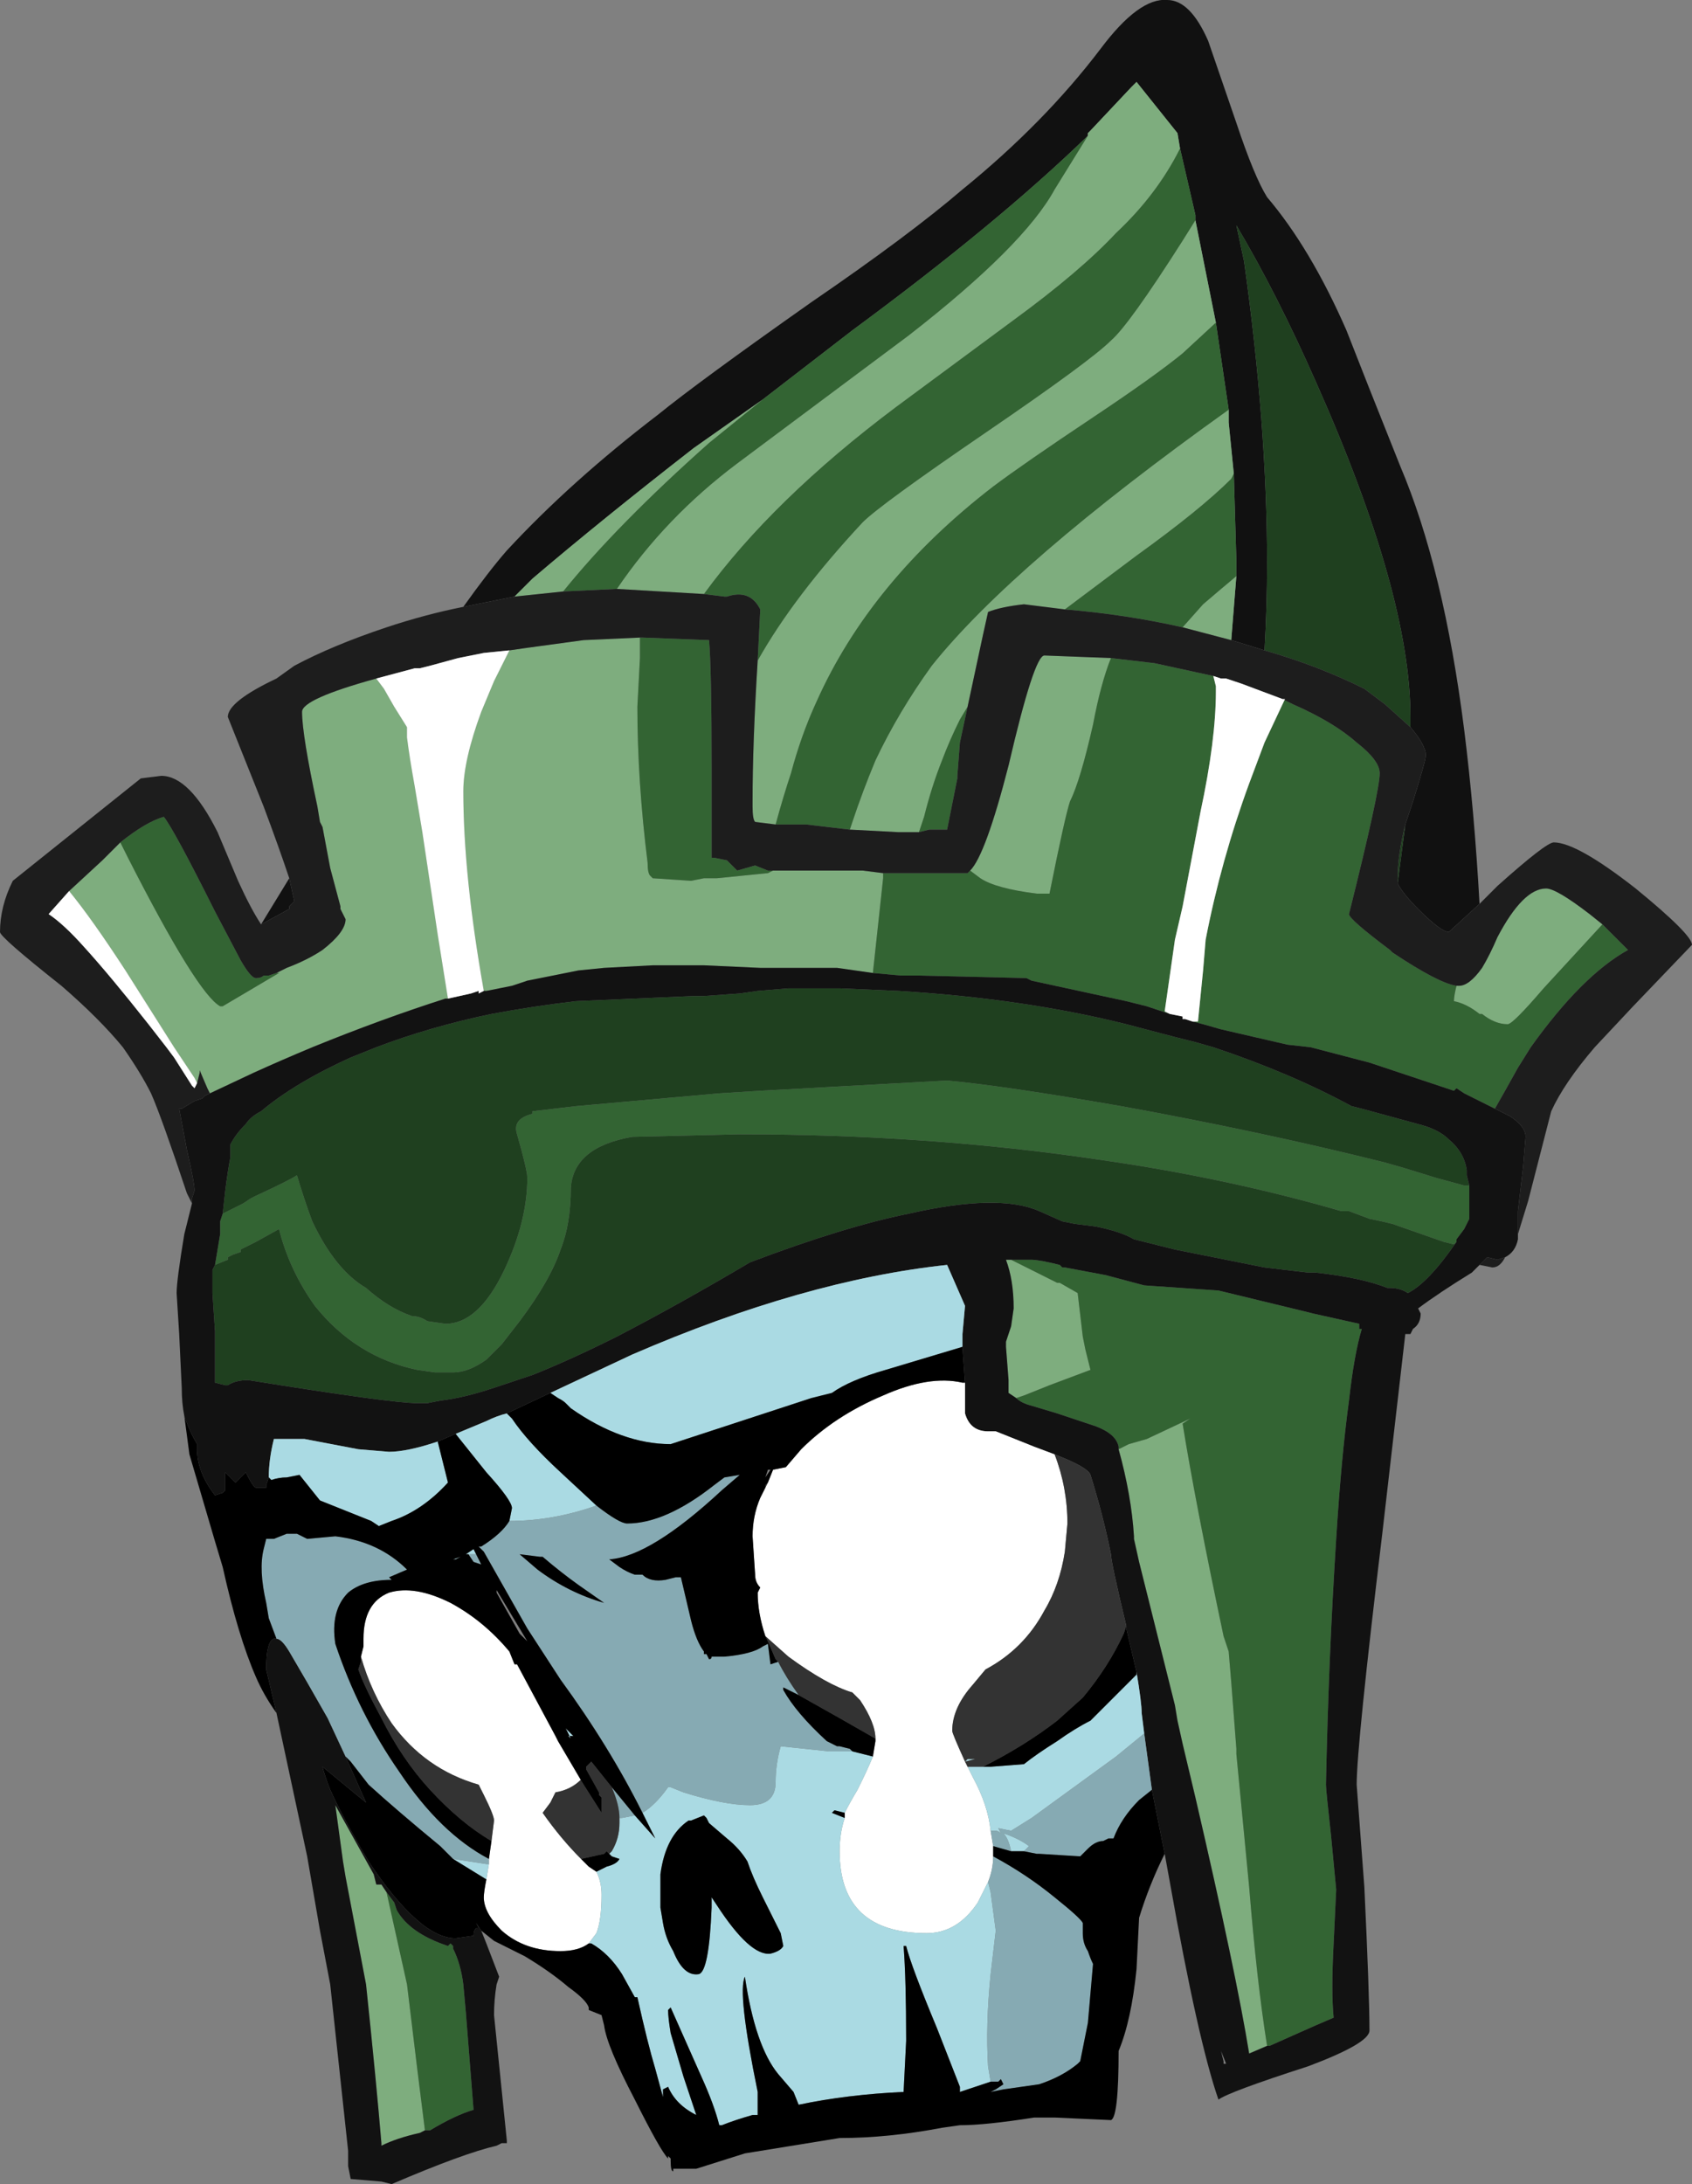 <?xml version="1.0" encoding="UTF-8" standalone="no"?>
<svg xmlns:ffdec="https://www.free-decompiler.com/flash" xmlns:xlink="http://www.w3.org/1999/xlink" ffdec:objectType="shape" height="42.65px" width="33.05px" xmlns="http://www.w3.org/2000/svg">
  <rect width="100%" height="100%" fill="#808080" stroke="none"/>
  <g transform="matrix(1.0, 0.0, 0.0, 1.0, 5.5, 5.55)">
    <path d="M3.55 6.3 Q4.05 5.6 4.4 5.2 5.65 3.85 7.35 2.55 8.15 1.9 10.35 0.35 12.25 -0.95 13.3 -1.85 14.9 -3.15 16.0 -4.6 16.75 -5.6 17.3 -5.55 17.75 -5.55 18.1 -4.75 L18.65 -3.15 Q19.0 -2.1 19.25 -1.7 20.1 -0.7 20.8 0.9 21.15 1.8 21.85 3.55 22.7 5.55 23.1 8.7 23.3 10.3 23.4 12.1 L22.8 12.65 Q22.65 12.65 22.2 12.2 21.9 11.9 21.8 11.7 L21.95 10.55 22.1 10.1 Q22.35 9.3 22.35 9.2 22.35 9.0 22.05 8.65 L22.05 8.45 Q22.05 6.05 20.2 1.9 19.45 0.2 18.65 -1.15 L18.8 -0.45 Q19.25 2.75 19.25 5.45 19.25 6.3 19.2 7.15 L18.55 6.95 18.65 5.7 18.65 5.4 18.6 3.7 18.5 2.7 18.5 2.45 18.25 0.75 17.85 -1.25 17.85 -1.35 17.55 -2.65 17.5 -2.95 16.7 -3.95 16.6 -3.85 15.8 -3.0 15.75 -2.95 15.75 -2.9 Q14.0 -1.2 11.15 0.9 L9.4 2.25 8.05 3.2 Q6.25 4.6 4.9 5.75 L4.55 6.1 3.55 6.3 M-0.4 12.5 L0.15 11.6 0.25 12.05 0.15 12.15 0.15 12.2 -0.4 12.5" fill="#111111" fill-rule="evenodd" stroke="none"/>
    <path d="M4.55 6.1 L4.9 5.75 Q6.25 4.6 8.05 3.2 L9.4 2.25 8.35 3.1 Q6.55 4.7 5.5 6.0 L4.55 6.1 M15.75 -2.9 L15.75 -2.95 15.8 -3.0 16.6 -3.85 16.7 -3.95 17.5 -2.95 17.55 -2.65 Q17.1 -1.75 16.3 -1.0 15.6 -0.25 14.3 0.7 L12.0 2.4 Q9.6 4.2 8.25 6.05 L6.55 5.95 Q7.5 4.55 8.9 3.5 L12.25 1.0 Q14.5 -0.75 15.1 -1.85 L15.75 -2.9 M17.85 -1.25 L18.25 0.75 17.6 1.35 Q17.05 1.8 15.85 2.6 14.5 3.5 13.9 3.95 11.5 5.8 10.45 8.15 10.15 8.8 9.95 9.55 9.8 10.0 9.65 10.55 L9.25 10.5 Q9.2 10.45 9.2 10.2 L9.2 10.1 Q9.2 8.95 9.3 7.35 10.0 6.1 11.35 4.65 11.7 4.3 13.75 2.9 15.8 1.5 16.2 1.1 16.55 0.8 17.6 -0.85 L17.85 -1.25 M18.5 2.45 L18.5 2.7 18.6 3.7 18.55 3.8 Q17.95 4.4 16.7 5.3 L15.3 6.35 14.5 6.25 Q14.05 6.3 13.8 6.4 L13.7 6.85 13.4 8.25 13.25 8.5 Q13.05 8.9 12.9 9.3 12.7 9.8 12.55 10.4 L12.45 10.7 12.05 10.7 11.1 10.65 11.15 10.5 Q11.35 9.9 11.6 9.3 12.05 8.35 12.7 7.45 14.3 5.45 18.5 2.45 M18.65 5.7 L18.55 6.95 17.6 6.7 18.0 6.25 Q18.35 5.95 18.65 5.7 M25.8 12.5 L24.65 13.75 Q24.05 14.45 23.95 14.45 23.7 14.45 23.45 14.25 L23.4 14.25 Q23.15 14.05 22.9 14.0 22.9 13.9 22.95 13.7 L23.0 13.7 Q23.2 13.7 23.45 13.35 23.6 13.1 23.75 12.75 24.25 11.8 24.7 11.8 24.9 11.8 25.55 12.3 L25.8 12.5 M16.2 7.3 Q16.0 7.8 15.85 8.6 15.6 9.7 15.4 10.1 15.3 10.4 15.0 11.9 L14.75 11.9 Q13.95 11.8 13.65 11.6 L13.45 11.45 Q13.75 11.15 14.2 9.4 14.7 7.25 14.9 7.25 L16.2 7.3 M11.75 11.5 L11.75 11.6 11.55 13.45 10.85 13.35 9.35 13.35 8.25 13.3 7.25 13.3 6.3 13.35 5.8 13.4 4.8 13.6 4.5 13.7 4.0 13.8 3.95 13.8 Q3.55 11.55 3.55 9.9 3.55 9.3 3.9 8.35 L4.15 7.75 4.45 7.15 4.8 7.1 5.9 6.95 7.0 6.9 7.0 7.3 6.95 8.25 Q6.95 9.7 7.15 11.3 7.15 11.5 7.2 11.55 L7.25 11.6 8.0 11.65 8.25 11.6 8.5 11.6 9.5 11.5 9.6 11.45 11.35 11.45 11.75 11.5 M1.85 7.7 L2.0 7.9 2.2 8.25 2.45 8.65 2.45 8.85 Q2.5 9.25 2.6 9.8 L2.75 10.7 3.05 12.7 3.25 13.95 3.2 13.95 Q1.95 14.35 0.6 14.9 0.0 15.15 -0.55 15.4 L-1.4 15.8 -1.45 15.7 -1.6 15.35 -1.6 15.4 -1.65 15.6 -1.7 15.5 -2.1 14.9 -3.05 13.4 Q-3.7 12.4 -4.15 11.85 L-3.5 11.25 -3.15 10.9 -3.0 11.2 Q-1.65 13.85 -1.2 14.1 L-1.15 14.1 -0.05 13.45 -0.1 13.45 0.1 13.35 Q0.5 13.2 0.8 13.0 1.25 12.65 1.25 12.4 L1.15 12.2 1.15 12.15 0.95 11.4 0.8 10.6 0.75 10.5 0.7 10.2 Q0.4 8.8 0.4 8.35 0.4 8.1 1.85 7.7 M14.25 19.05 Q14.65 19.25 15.15 19.5 L15.2 19.5 15.55 19.7 15.65 20.55 15.7 20.8 15.8 21.2 Q15.4 21.35 15.0 21.5 L14.5 21.7 14.35 21.75 14.2 21.65 14.2 21.4 14.15 20.75 14.15 20.65 14.25 20.35 14.3 20.0 Q14.3 19.45 14.15 19.05 L14.25 19.05 M16.35 22.75 L16.55 22.65 16.9 22.55 17.75 22.15 17.6 22.25 Q17.85 23.8 18.4 26.4 L18.5 26.7 18.55 27.3 18.65 28.6 18.65 28.7 18.9 31.3 Q19.05 33.15 19.25 34.4 L18.9 34.55 Q18.65 33.0 17.85 29.55 L17.6 28.5 17.5 28.05 17.45 27.75 16.75 24.95 16.65 24.5 16.65 24.45 Q16.6 23.65 16.35 22.75 M2.8 36.05 L2.7 36.1 Q2.25 36.2 1.95 36.35 L1.95 36.3 Q1.85 35.1 1.65 33.2 L1.25 31.1 1.2 30.8 1.05 29.7 1.8 31.05 1.85 31.25 1.95 31.25 2.05 31.4 2.45 33.2 2.65 34.85 2.8 36.05" fill="#7ead7e" fill-rule="evenodd" stroke="none"/>
    <path d="M9.4 2.25 L11.15 0.9 Q14.0 -1.2 15.75 -2.9 L15.1 -1.85 Q14.5 -0.75 12.25 1.0 L8.9 3.5 Q7.5 4.55 6.55 5.95 L5.5 6.0 Q6.55 4.7 8.35 3.1 L9.4 2.25 M17.55 -2.65 L17.85 -1.35 17.85 -1.25 17.6 -0.85 Q16.55 0.8 16.2 1.1 15.8 1.5 13.75 2.9 11.7 4.3 11.35 4.65 10.0 6.1 9.3 7.35 L9.35 6.35 Q9.15 5.95 8.7 6.1 L8.65 6.1 8.25 6.05 Q9.6 4.2 12.0 2.4 L14.3 0.7 Q15.6 -0.25 16.3 -1.0 17.1 -1.75 17.55 -2.65 M18.25 0.75 L18.5 2.45 Q14.3 5.45 12.7 7.45 12.05 8.35 11.6 9.3 11.35 9.9 11.15 10.5 L11.1 10.65 10.25 10.55 9.65 10.55 Q9.8 10.0 9.95 9.55 10.15 8.8 10.45 8.15 11.5 5.8 13.9 3.95 14.5 3.5 15.85 2.6 17.05 1.8 17.6 1.35 L18.25 0.75 M18.6 3.7 L18.65 5.4 18.65 5.7 Q18.35 5.95 18.0 6.25 L17.6 6.7 Q16.5 6.45 15.3 6.35 L16.7 5.3 Q17.95 4.4 18.55 3.8 L18.6 3.7 M22.95 13.7 Q22.9 13.9 22.9 14.0 23.15 14.05 23.4 14.25 L23.45 14.25 Q23.7 14.45 23.95 14.45 24.05 14.45 24.65 13.75 L25.8 12.5 26.3 13.0 Q25.4 13.5 24.4 14.9 L24.15 15.3 Q23.9 15.75 23.7 16.1 L23.1 15.8 22.95 15.7 22.9 15.75 21.25 15.2 20.1 14.9 19.65 14.85 18.35 14.55 18.0 14.45 17.8 14.4 17.9 14.4 18.0 13.4 18.05 12.8 Q18.35 11.25 18.9 9.75 L19.2 8.95 19.6 8.1 19.55 8.1 19.75 8.2 Q20.55 8.55 21.0 8.95 21.45 9.3 21.45 9.55 21.45 9.9 20.85 12.3 20.85 12.4 21.65 13.0 L21.7 13.05 Q22.6 13.65 22.95 13.7 M-1.15 18.15 L-0.75 17.95 -0.6 17.85 -0.5 17.8 Q0.15 17.5 0.3 17.4 0.45 17.9 0.6 18.3 1.05 19.25 1.65 19.6 2.1 20.0 2.55 20.15 2.7 20.15 2.85 20.25 L3.2 20.3 Q3.85 20.3 4.35 19.25 4.8 18.3 4.8 17.45 4.8 17.3 4.6 16.6 4.5 16.3 4.9 16.2 L4.9 16.15 5.75 16.05 8.55 15.8 9.35 15.75 13.0 15.55 Q14.1 15.65 16.4 16.05 19.15 16.55 21.55 17.15 L21.9 17.25 22.55 17.45 23.1 17.6 23.2 17.6 23.2 18.25 23.1 18.45 22.95 18.65 22.95 18.7 22.9 18.75 22.7 18.7 21.7 18.35 Q21.5 18.3 21.25 18.25 L20.85 18.1 20.7 18.1 Q18.45 17.45 16.0 17.1 12.65 16.6 8.95 16.6 L6.85 16.65 Q5.7 16.85 5.65 17.65 5.65 18.35 5.45 18.85 5.25 19.45 4.65 20.25 L4.3 20.7 4.0 21.0 Q3.65 21.25 3.35 21.25 L3.0 21.25 2.65 21.2 Q1.45 20.95 0.65 19.95 0.15 19.25 -0.05 18.45 L-0.5 18.7 -0.8 18.85 -0.8 18.9 -0.95 18.95 -1.05 19.0 -1.05 19.05 -1.3 19.15 -1.2 18.55 -1.2 18.3 -1.15 18.15 M13.4 8.25 L13.25 8.95 13.2 9.6 13.2 9.65 13.0 10.65 12.65 10.65 12.45 10.7 12.55 10.4 Q12.7 9.8 12.9 9.3 13.05 8.9 13.25 8.5 L13.4 8.25 M13.45 11.45 L13.65 11.6 Q13.95 11.8 14.75 11.9 L15.0 11.9 Q15.3 10.4 15.4 10.1 15.6 9.7 15.85 8.6 16.0 7.8 16.2 7.3 L17.05 7.4 18.2 7.65 18.25 7.85 18.25 7.95 Q18.25 8.9 17.95 10.3 L17.6 12.15 17.45 12.8 17.25 14.2 17.35 14.25 16.9 14.1 16.5 14.0 14.65 13.6 14.55 13.55 12.45 13.5 12.1 13.5 11.55 13.45 11.75 11.6 11.75 11.5 13.4 11.5 13.45 11.45 M7.0 6.9 L7.05 6.9 8.35 6.95 Q8.4 7.5 8.4 9.5 L8.4 9.75 Q8.4 9.8 8.4 10.2 L8.4 11.2 8.45 11.2 8.7 11.25 8.9 11.45 9.25 11.35 9.5 11.45 9.6 11.45 9.5 11.5 8.5 11.6 8.25 11.6 8.0 11.65 7.25 11.6 7.2 11.55 Q7.15 11.5 7.15 11.3 6.95 9.7 6.95 8.25 L7.0 7.3 7.0 6.9 M-0.1 13.45 L-0.05 13.45 -1.15 14.1 -1.2 14.1 Q-1.65 13.85 -3.0 11.2 L-3.15 10.9 Q-2.65 10.5 -2.3 10.4 -2.1 10.65 -1.3 12.25 L-0.8 13.2 Q-0.6 13.55 -0.5 13.55 -0.4 13.55 -0.35 13.5 L-0.25 13.5 -0.1 13.45 M14.25 19.05 L14.65 19.05 Q14.8 19.05 15.2 19.15 L15.25 19.2 15.3 19.2 16.1 19.35 16.85 19.55 18.3 19.65 19.95 20.05 20.15 20.1 21.05 20.3 21.05 20.4 21.1 20.4 Q20.95 20.9 20.85 21.8 20.7 22.9 20.6 24.5 20.45 26.85 20.4 29.3 20.4 29.4 20.5 30.3 L20.6 31.35 20.55 32.4 Q20.5 33.35 20.55 33.85 L20.2 34.0 19.3 34.4 19.25 34.4 Q19.05 33.15 18.9 31.3 L18.65 28.7 18.65 28.6 18.55 27.3 18.5 26.7 18.4 26.4 Q17.85 23.8 17.6 22.25 L17.75 22.15 16.9 22.55 16.55 22.65 16.35 22.75 16.35 22.7 Q16.3 22.45 15.9 22.3 L15.15 22.05 14.65 21.9 Q14.45 21.85 14.35 21.75 L14.5 21.7 15.0 21.5 Q15.4 21.35 15.8 21.2 L15.7 20.8 15.65 20.55 15.55 19.7 15.2 19.5 15.15 19.5 Q14.65 19.25 14.25 19.05 M2.8 36.05 L2.65 34.85 2.45 33.2 2.05 31.4 2.2 31.6 2.25 31.75 Q2.5 32.2 3.25 32.45 L3.3 32.4 3.35 32.45 3.35 32.5 Q3.5 32.8 3.55 33.2 L3.6 33.75 3.75 35.65 Q3.4 35.75 2.9 36.05 L2.8 36.05" fill="#336433" fill-rule="evenodd" stroke="none"/>
    <path d="M19.2 7.15 Q19.25 6.3 19.25 5.45 19.25 2.75 18.8 -0.45 L18.65 -1.15 Q19.45 0.2 20.2 1.9 22.05 6.05 22.05 8.45 L22.05 8.65 21.55 8.2 21.15 7.9 Q20.25 7.45 19.2 7.15 M21.95 10.55 L21.8 11.7 21.8 11.6 Q21.8 11.15 21.95 10.55 M-1.15 18.15 L-1.1 17.7 Q-1.05 17.3 -1.0 17.05 L-1.0 16.8 Q-0.9 16.6 -0.7 16.4 -0.6 16.25 -0.4 16.15 0.25 15.6 1.35 15.1 L1.85 14.9 Q2.9 14.5 4.1 14.25 4.9 14.1 5.75 14.0 L8.05 13.9 8.25 13.9 8.95 13.85 9.3 13.8 9.9 13.75 10.9 13.75 12.05 13.8 Q14.5 13.95 16.5 14.45 L17.45 14.7 17.85 14.8 18.2 14.9 Q19.7 15.4 20.9 16.05 L21.1 16.1 22.2 16.4 Q22.6 16.5 22.8 16.7 23.1 16.95 23.15 17.3 L23.15 17.4 23.2 17.6 23.1 17.6 22.55 17.45 21.9 17.25 21.55 17.15 Q19.15 16.55 16.4 16.05 14.1 15.65 13.0 15.55 L9.35 15.75 8.55 15.8 5.75 16.05 4.9 16.15 4.9 16.2 Q4.5 16.3 4.6 16.6 4.8 17.3 4.8 17.45 4.8 18.3 4.35 19.25 3.85 20.3 3.2 20.3 L2.85 20.25 Q2.7 20.15 2.55 20.15 2.1 20.0 1.65 19.6 1.05 19.25 0.6 18.3 0.45 17.9 0.3 17.4 0.15 17.5 -0.5 17.8 L-0.6 17.85 -0.75 17.95 -1.15 18.15 M22.95 18.7 Q22.4 19.5 22.0 19.7 21.85 19.6 21.65 19.6 L21.6 19.6 Q21.1 19.4 20.2 19.3 L20.05 19.3 19.2 19.2 17.45 18.85 16.65 18.65 Q16.4 18.5 15.9 18.4 L15.5 18.35 15.25 18.3 14.8 18.1 Q14.0 17.75 12.25 18.15 11.0 18.4 9.15 19.1 7.8 19.9 6.55 20.55 5.65 21.0 4.9 21.3 L4.15 21.55 Q3.55 21.75 3.1 21.8 L2.85 21.85 2.65 21.85 Q2.15 21.85 -0.65 21.4 -0.9 21.4 -1.05 21.5 L-1.1 21.5 -1.3 21.45 Q-1.3 21.1 -1.3 20.45 L-1.35 19.7 -1.35 19.25 -1.3 19.15 -1.05 19.05 -1.05 19.0 -0.95 18.95 -0.8 18.9 -0.8 18.85 -0.5 18.7 -0.05 18.45 Q0.15 19.25 0.65 19.95 1.45 20.95 2.65 21.2 L3.0 21.25 3.35 21.25 Q3.65 21.25 4.0 21.0 L4.3 20.7 4.65 20.25 Q5.25 19.45 5.45 18.85 5.65 18.35 5.65 17.65 5.7 16.85 6.85 16.65 L8.95 16.6 Q12.65 16.6 16.0 17.1 18.45 17.45 20.7 18.1 L20.85 18.1 21.25 18.25 Q21.5 18.3 21.7 18.35 L22.7 18.7 22.9 18.75 22.95 18.7" fill="#1f401f" fill-rule="evenodd" stroke="none"/>
    <path d="M23.4 12.1 L23.75 11.75 Q24.7 10.9 24.85 10.9 25.3 10.9 26.45 11.8 27.55 12.7 27.55 12.9 L26.4 14.1 25.65 14.9 Q25.05 15.6 24.8 16.15 L24.35 17.9 24.15 18.55 24.15 18.1 24.25 17.25 24.3 16.65 Q24.3 16.45 24.0 16.25 L23.7 16.1 Q23.9 15.75 24.15 15.3 L24.4 14.9 Q25.4 13.5 26.3 13.0 L25.8 12.5 25.55 12.3 Q24.9 11.8 24.7 11.8 24.25 11.8 23.75 12.75 23.6 13.1 23.45 13.35 23.2 13.7 23.0 13.7 L22.95 13.7 Q22.6 13.65 21.7 13.05 L21.65 13.0 Q20.85 12.4 20.85 12.3 21.45 9.9 21.45 9.55 21.45 9.3 21.0 8.95 20.55 8.55 19.75 8.2 L19.55 8.1 18.75 7.8 18.45 7.7 18.35 7.7 18.2 7.65 17.05 7.4 16.2 7.3 14.9 7.25 Q14.7 7.25 14.2 9.4 13.75 11.15 13.45 11.45 L13.4 11.5 11.75 11.5 11.35 11.45 9.6 11.45 9.5 11.45 9.25 11.35 8.9 11.45 8.7 11.25 8.45 11.2 8.4 11.2 8.4 10.2 Q8.4 9.8 8.4 9.75 L8.4 9.5 Q8.4 7.5 8.35 6.95 L7.05 6.9 7.0 6.9 5.9 6.95 4.8 7.1 4.45 7.15 3.95 7.2 3.45 7.3 2.9 7.45 2.7 7.5 2.6 7.5 1.85 7.7 Q0.4 8.1 0.4 8.35 0.4 8.8 0.7 10.2 L0.75 10.5 0.8 10.6 0.95 11.4 1.15 12.15 1.15 12.2 1.25 12.4 Q1.25 12.65 0.8 13.0 0.5 13.2 0.1 13.35 L-0.1 13.45 -0.25 13.5 -0.35 13.5 Q-0.4 13.55 -0.5 13.55 -0.6 13.55 -0.8 13.2 L-1.3 12.25 Q-2.1 10.65 -2.3 10.4 -2.65 10.5 -3.15 10.9 L-3.5 11.25 -4.15 11.85 -4.55 12.3 Q-4.25 12.5 -3.85 12.95 -3.35 13.5 -2.6 14.45 L-2.25 14.9 -2.1 15.1 -1.75 15.65 -1.7 15.7 -1.65 15.6 -1.6 15.4 -1.6 15.35 -1.45 15.7 -1.4 15.8 -1.5 15.85 -1.55 15.9 -1.7 15.95 -1.95 16.1 -2.0 16.1 -1.85 16.9 Q-1.7 17.55 -1.7 17.7 L-1.75 17.85 -1.75 17.95 -1.85 17.75 Q-2.35 16.25 -2.55 15.8 -2.75 15.4 -3.1 14.9 -3.55 14.35 -4.3 13.7 -5.5 12.75 -5.5 12.65 -5.5 12.15 -5.25 11.65 L-2.75 9.65 -2.35 9.6 Q-1.8 9.6 -1.25 10.7 L-0.85 11.65 Q-0.6 12.2 -0.4 12.5 L0.15 12.2 0.15 12.15 0.25 12.05 0.15 11.6 Q-0.05 11.0 -0.35 10.2 L-1.05 8.45 Q-1.05 8.15 -0.1 7.7 L0.25 7.45 Q1.0 7.05 2.05 6.7 2.8 6.45 3.55 6.3 L4.55 6.1 5.5 6.0 6.55 5.95 8.25 6.05 8.65 6.1 8.7 6.1 Q9.15 5.95 9.35 6.35 L9.3 7.35 Q9.2 8.95 9.2 10.1 L9.2 10.2 Q9.2 10.45 9.25 10.5 L9.65 10.55 10.25 10.55 11.1 10.65 12.05 10.7 12.45 10.7 12.65 10.65 13.0 10.65 13.2 9.65 13.2 9.6 13.25 8.95 13.4 8.25 13.7 6.85 13.8 6.4 Q14.05 6.3 14.5 6.25 L15.3 6.35 Q16.5 6.45 17.6 6.7 L18.55 6.95 19.2 7.15 Q20.25 7.45 21.15 7.9 L21.55 8.2 22.05 8.65 Q22.35 9.0 22.35 9.2 22.35 9.3 22.1 10.1 L21.95 10.55 Q21.8 11.15 21.8 11.6 L21.8 11.7 Q21.9 11.9 22.2 12.2 22.65 12.65 22.8 12.65 L23.4 12.1 M23.9 19.0 Q23.8 19.2 23.65 19.2 L23.4 19.15 23.55 19.0 23.75 19.05 23.9 19.0 M-0.25 8.5 L-0.25 8.5" fill="#1d1d1d" fill-rule="evenodd" stroke="none"/>
    <path d="M24.15 18.55 L24.15 18.65 Q24.1 18.9 23.9 19.0 L23.75 19.05 23.55 19.0 23.4 19.15 23.25 19.3 Q22.6 19.7 22.2 20.0 L22.25 20.1 Q22.25 20.3 22.1 20.4 L22.05 20.5 21.95 20.5 21.5 24.4 Q21.0 28.55 21.0 29.3 L21.15 31.3 Q21.25 33.4 21.25 34.1 21.25 34.35 20.05 34.8 18.5 35.3 18.3 35.45 17.9 34.3 17.35 31.2 L17.25 30.65 17.0 29.4 16.85 28.3 16.8 27.9 Q16.8 27.7 16.7 27.1 L16.5 26.25 16.5 26.2 Q16.2 24.95 16.2 24.8 16.05 24.05 15.8 23.25 15.75 23.1 15.1 22.85 L14.7 22.7 Q14.2 22.5 13.95 22.4 L13.8 22.4 Q13.45 22.4 13.35 22.05 L13.35 21.45 13.3 20.75 13.3 20.5 13.35 19.95 13.0 19.15 Q10.2 19.45 6.85 20.9 L5.25 21.65 4.4 22.05 Q4.2 22.1 4.0 22.2 L3.4 22.45 3.05 22.6 Q2.45 22.8 2.1 22.8 L1.5 22.75 0.45 22.55 -0.15 22.55 Q-0.25 22.95 -0.25 23.3 L-0.3 23.45 -0.3 23.5 -0.5 23.5 Q-0.55 23.5 -0.7 23.2 L-0.9 23.4 -1.1 23.2 -1.1 23.55 -1.15 23.6 -1.3 23.65 Q-1.65 23.2 -1.65 22.75 L-1.65 22.65 Q-1.8 22.4 -1.9 22.1 -1.95 21.85 -1.95 21.55 L-2.0 20.5 -2.05 19.7 Q-2.05 19.45 -1.9 18.55 L-1.75 17.95 -1.75 17.85 -1.7 17.7 Q-1.7 17.55 -1.85 16.9 L-2.0 16.1 -1.95 16.1 -1.7 15.95 -1.55 15.9 -1.5 15.85 -1.4 15.8 -0.55 15.4 Q0.0 15.15 0.6 14.9 1.95 14.35 3.2 13.95 L3.25 13.95 3.7 13.85 3.85 13.8 3.85 13.85 3.95 13.8 4.0 13.8 4.5 13.7 4.8 13.6 5.8 13.4 6.3 13.35 7.25 13.3 8.25 13.3 9.35 13.35 10.85 13.35 11.55 13.45 12.1 13.5 12.45 13.5 14.55 13.55 14.65 13.6 16.5 14.0 16.9 14.1 17.35 14.25 17.6 14.3 17.6 14.35 17.65 14.35 17.8 14.4 18.0 14.45 18.35 14.55 19.65 14.85 20.1 14.9 21.25 15.2 22.9 15.75 22.95 15.7 23.1 15.8 23.7 16.1 24.0 16.25 Q24.3 16.45 24.3 16.65 L24.25 17.25 24.15 18.1 24.15 18.55 M3.9 32.15 L4.0 32.4 4.25 33.05 4.2 33.2 Q4.15 33.5 4.15 33.8 L4.4 36.25 4.4 36.3 4.3 36.3 4.2 36.35 Q3.55 36.5 2.15 37.1 L1.95 37.05 1.35 37.0 1.3 36.75 1.3 36.45 0.95 33.2 0.75 32.15 0.5 30.7 -0.1 27.9 -0.3 27.05 Q-0.3 26.5 -0.15 26.45 L-0.1 26.45 Q0.0 26.45 0.15 26.7 L0.5 27.3 0.9 28.0 1.25 28.75 1.65 29.65 0.8 28.95 Q0.85 29.15 0.95 29.4 1.2 29.95 1.7 30.8 2.7 32.3 3.4 32.3 L3.75 32.25 Q3.75 32.15 3.8 32.1 L3.85 32.1 3.8 32.0 3.9 32.15 M23.2 17.6 L23.15 17.4 23.15 17.3 Q23.1 16.95 22.8 16.7 22.6 16.5 22.2 16.4 L21.1 16.1 20.9 16.05 Q19.7 15.4 18.2 14.9 L17.85 14.8 17.45 14.7 16.5 14.45 Q14.5 13.95 12.05 13.8 L10.9 13.75 9.9 13.75 9.3 13.8 8.95 13.85 8.25 13.9 8.05 13.9 5.75 14.0 Q4.9 14.1 4.1 14.25 2.9 14.5 1.85 14.9 L1.35 15.1 Q0.25 15.6 -0.4 16.15 -0.6 16.25 -0.7 16.4 -0.9 16.6 -1.0 16.8 L-1.0 17.05 Q-1.05 17.3 -1.1 17.7 L-1.15 18.15 -1.2 18.3 -1.2 18.55 -1.3 19.15 -1.35 19.25 -1.35 19.7 -1.3 20.45 Q-1.3 21.1 -1.3 21.45 L-1.1 21.5 -1.05 21.5 Q-0.9 21.4 -0.65 21.4 2.15 21.85 2.65 21.85 L2.85 21.85 3.1 21.8 Q3.55 21.75 4.15 21.55 L4.9 21.3 Q5.65 21.0 6.55 20.55 7.8 19.9 9.15 19.1 11.0 18.4 12.25 18.15 14.0 17.75 14.8 18.1 L15.25 18.3 15.5 18.35 15.9 18.4 Q16.4 18.5 16.65 18.65 L17.45 18.85 19.2 19.2 20.05 19.3 20.2 19.3 Q21.1 19.4 21.6 19.6 L21.65 19.6 Q21.85 19.6 22.0 19.7 22.4 19.5 22.95 18.7 L22.95 18.65 23.1 18.45 23.2 18.25 23.2 17.6 M19.25 34.4 L19.3 34.4 20.2 34.0 20.55 33.85 Q20.5 33.35 20.55 32.4 L20.6 31.35 20.5 30.3 Q20.4 29.4 20.4 29.3 20.45 26.85 20.6 24.5 20.7 22.9 20.85 21.8 20.95 20.9 21.1 20.4 L21.05 20.4 21.05 20.3 20.15 20.1 19.95 20.05 18.3 19.65 16.85 19.55 16.1 19.35 15.3 19.2 15.25 19.2 15.2 19.15 Q14.8 19.05 14.65 19.05 L14.25 19.05 14.15 19.05 Q14.3 19.45 14.3 20.0 L14.25 20.35 14.15 20.65 14.15 20.75 14.2 21.4 14.2 21.65 14.35 21.75 Q14.45 21.85 14.65 21.9 L15.15 22.05 15.9 22.3 Q16.3 22.45 16.35 22.7 L16.35 22.75 Q16.6 23.65 16.65 24.45 L16.65 24.5 16.75 24.95 17.45 27.75 17.5 28.05 17.6 28.5 17.85 29.55 Q18.65 33.0 18.9 34.55 L19.25 34.4 M18.35 34.5 L18.4 34.7 18.4 34.75 18.45 34.75 18.35 34.5 M2.05 31.4 L1.95 31.25 1.85 31.25 1.8 31.05 1.05 29.7 1.2 30.8 1.25 31.1 1.65 33.2 Q1.85 35.1 1.95 36.3 L1.95 36.35 Q2.25 36.2 2.7 36.1 L2.8 36.05 2.9 36.05 Q3.4 35.75 3.75 35.65 L3.6 33.75 3.55 33.2 Q3.5 32.8 3.35 32.5 L3.35 32.45 3.3 32.4 3.25 32.45 Q2.5 32.2 2.25 31.75 L2.2 31.6 2.05 31.4" fill="#121212" fill-rule="evenodd" stroke="none"/>
    <path d="M19.55 8.1 L19.6 8.1 19.2 8.95 18.9 9.75 Q18.35 11.25 18.05 12.8 L18.0 13.4 17.9 14.4 17.8 14.4 17.65 14.35 17.6 14.35 17.6 14.3 17.35 14.25 17.25 14.2 17.45 12.8 17.6 12.15 17.95 10.3 Q18.25 8.9 18.25 7.95 L18.25 7.85 18.2 7.65 18.35 7.7 18.45 7.7 18.75 7.8 19.55 8.1 M1.85 7.7 L2.6 7.5 2.7 7.5 2.9 7.45 3.45 7.3 3.95 7.2 4.45 7.15 4.15 7.75 3.9 8.35 Q3.55 9.3 3.55 9.9 3.55 11.55 3.95 13.8 L3.85 13.85 3.85 13.8 3.7 13.85 3.25 13.95 3.05 12.7 2.75 10.7 2.6 9.8 Q2.5 9.25 2.45 8.85 L2.45 8.65 2.2 8.25 2.0 7.9 1.85 7.7 M-4.15 11.85 Q-3.7 12.4 -3.05 13.4 L-2.1 14.9 -1.7 15.5 -1.65 15.6 -1.7 15.7 -1.75 15.65 -2.1 15.1 -2.25 14.9 -2.6 14.45 Q-3.35 13.5 -3.85 12.95 -4.25 12.5 -4.55 12.3 L-4.15 11.85 M9.45 26.4 L9.45 26.4 Q9.3 25.95 9.3 25.55 L9.35 25.45 Q9.25 25.35 9.25 25.2 L9.2 24.45 Q9.2 24.05 9.35 23.7 9.4 23.6 9.45 23.5 L9.5 23.4 9.6 23.15 9.85 23.1 10.15 22.75 Q10.8 22.1 11.75 21.7 12.65 21.3 13.3 21.45 L13.35 21.45 13.35 22.05 Q13.45 22.4 13.8 22.4 L13.95 22.4 Q14.2 22.5 14.7 22.7 L15.1 22.85 Q15.35 23.5 15.35 24.2 L15.3 24.75 Q15.2 25.4 14.9 25.9 14.5 26.65 13.75 27.05 L13.5 27.35 Q13.1 27.8 13.1 28.25 13.1 28.3 13.35 28.85 L13.4 28.95 13.5 29.15 Q13.8 29.7 13.85 30.2 L13.9 30.5 13.9 30.7 Q13.9 30.95 13.8 31.2 L13.6 31.6 Q13.2 32.2 12.6 32.2 10.9 32.2 10.9 30.6 10.9 30.25 11.0 29.95 L11.0 29.85 Q11.1 29.65 11.25 29.4 11.45 29.0 11.55 28.75 L11.6 28.45 11.6 28.4 Q11.6 28.1 11.3 27.65 L11.15 27.5 Q10.65 27.35 9.9 26.8 L9.45 26.4 M4.05 30.75 L4.1 30.4 4.15 30.0 Q4.15 29.9 3.95 29.5 L3.85 29.3 Q2.8 29.0 2.15 28.1 1.75 27.5 1.55 26.8 L1.6 26.6 1.6 26.45 Q1.6 25.75 2.1 25.55 2.6 25.4 3.3 25.75 3.95 26.1 4.45 26.7 L4.55 26.95 4.6 26.95 5.35 28.35 5.4 28.45 5.9 29.3 5.85 29.2 Q5.65 29.4 5.35 29.45 L5.25 29.65 5.1 29.85 Q5.45 30.35 5.85 30.75 L6.0 30.9 6.15 31.0 Q6.25 31.2 6.25 31.45 6.25 31.95 6.15 32.2 L6.0 32.4 Q5.8 32.55 5.45 32.55 4.75 32.55 4.3 32.15 3.95 31.8 3.95 31.5 3.95 31.4 4.0 31.15 L4.05 30.85 4.05 30.75" fill="#ffffff" fill-rule="evenodd" stroke="none"/>
    <path d="M4.4 22.05 L4.5 22.15 Q4.8 22.6 5.45 23.2 L6.15 23.85 Q5.3 24.15 4.45 24.15 L4.5 23.9 Q4.5 23.75 4.0 23.2 L3.4 22.45 4.0 22.2 Q4.2 22.1 4.4 22.05 M13.3 20.75 L11.8 21.2 Q11.1 21.4 10.75 21.65 L10.35 21.75 7.6 22.65 Q6.65 22.65 5.65 21.95 L5.55 21.85 Q5.5 21.8 5.4 21.75 L5.25 21.65 6.85 20.9 Q10.2 19.45 13.0 19.15 L13.35 19.95 13.3 20.5 13.3 20.75 M3.05 22.6 L3.25 23.4 Q2.75 23.95 2.15 24.15 L1.9 24.25 1.75 24.15 0.75 23.75 0.35 23.25 0.1 23.3 Q-0.05 23.3 -0.2 23.35 L-0.25 23.3 Q-0.25 22.95 -0.15 22.55 L0.45 22.55 1.5 22.75 2.1 22.8 Q2.45 22.8 3.05 22.6 M2.15 25.3 L2.15 25.3 M6.9 29.9 L6.9 29.9 7.3 30.35 7.05 29.85 Q7.3 29.7 7.55 29.35 L7.6 29.35 7.85 29.45 Q8.65 29.7 9.15 29.7 9.65 29.7 9.65 29.25 9.65 28.9 9.75 28.55 L10.7 28.65 Q11.0 28.65 11.15 28.65 L11.55 28.75 Q11.45 29.0 11.25 29.4 11.1 29.65 11.0 29.85 L10.8 29.8 10.75 29.85 11.0 29.95 Q10.9 30.25 10.9 30.6 10.9 32.2 12.6 32.2 13.2 32.2 13.6 31.6 L13.8 31.2 13.85 31.4 13.95 32.15 13.85 33.0 Q13.75 34.0 13.8 34.8 L13.85 35.1 13.25 35.3 13.25 35.2 12.8 34.05 Q12.3 32.85 12.2 32.45 L12.15 32.45 Q12.2 33.1 12.2 34.3 L12.15 35.3 Q11.05 35.35 10.1 35.55 L10.0 35.3 9.7 34.95 Q9.25 34.4 9.05 33.05 8.9 33.35 9.3 35.3 L9.3 35.75 9.2 35.75 Q8.85 35.85 8.6 35.95 L8.55 35.95 Q8.45 35.55 8.2 35.0 L7.6 33.65 7.55 33.7 Q7.55 33.85 7.6 34.15 L7.85 35.0 8.1 35.75 Q7.7 35.55 7.55 35.2 L7.45 35.25 7.45 35.4 7.3 34.85 Q7.15 34.35 6.95 33.45 L6.9 33.45 6.65 33.0 Q6.4 32.6 6.05 32.4 L6.0 32.4 6.15 32.2 Q6.25 31.95 6.25 31.45 6.25 31.2 6.15 31.0 L6.35 30.9 Q6.55 30.85 6.6 30.75 L6.45 30.7 6.4 30.65 6.45 30.6 Q6.6 30.35 6.6 30.05 L6.6 29.95 6.65 29.95 6.9 29.9 M3.65 24.8 L3.6 24.8 3.75 24.7 3.8 24.8 3.65 24.8 M3.4 24.9 L3.35 24.9 3.5 24.85 3.4 24.9 M13.85 30.2 Q13.8 29.7 13.5 29.15 L13.4 28.95 13.7 28.95 13.85 28.95 14.5 28.9 Q14.75 28.7 15.15 28.45 15.5 28.2 15.8 28.05 L16.7 27.15 16.7 27.1 Q16.8 27.7 16.8 27.9 L16.85 28.3 16.3 28.75 14.65 29.95 14.25 30.2 14.0 30.15 14.05 30.25 Q14.0 30.2 13.95 30.2 L13.85 30.2 M14.25 30.6 Q14.2 30.35 14.1 30.25 14.4 30.35 14.6 30.5 L14.5 30.6 14.25 30.6 M13.35 28.85 L13.4 28.8 13.55 28.8 13.35 28.85 M13.95 35.25 L13.85 35.3 13.95 35.25 M4.0 31.15 L3.35 30.75 4.0 30.85 4.05 30.85 4.0 31.15 M9.1 30.8 Q8.95 30.55 8.7 30.35 L8.35 30.05 8.3 29.95 8.25 29.9 8.0 30.0 7.95 30.0 Q7.5 30.3 7.4 31.05 7.4 31.35 7.4 31.7 L7.45 32.0 Q7.5 32.3 7.65 32.55 7.85 33.05 8.15 33.0 8.35 32.95 8.4 31.7 L8.4 31.5 8.5 31.65 Q9.15 32.65 9.55 32.6 9.75 32.55 9.8 32.45 L9.75 32.2 9.4 31.5 Q9.2 31.1 9.1 30.8 M5.6 28.35 L5.65 28.4 5.55 28.2 5.7 28.35 5.6 28.35" fill="#aadae3" fill-rule="evenodd" stroke="none"/>
    <path d="M6.15 23.85 Q6.6 24.2 6.75 24.2 7.5 24.2 8.45 23.45 L8.65 23.3 8.95 23.25 8.6 23.55 Q7.2 24.85 6.4 24.9 L6.6 25.05 Q6.75 25.15 6.9 25.2 L7.05 25.2 Q7.2 25.35 7.5 25.3 L7.7 25.25 7.8 25.25 8.0 26.1 Q8.1 26.5 8.25 26.7 L8.25 26.75 8.3 26.75 8.35 26.85 Q8.4 26.85 8.4 26.8 L8.65 26.8 Q9.2 26.75 9.4 26.6 L9.5 26.55 9.55 26.95 9.7 26.9 Q9.85 27.2 10.1 27.55 L9.8 27.4 9.8 27.45 Q10.05 27.9 10.65 28.45 L10.85 28.55 10.9 28.55 11.1 28.6 11.15 28.65 Q11.0 28.65 10.7 28.65 L9.75 28.55 Q9.65 28.9 9.65 29.25 9.65 29.7 9.15 29.7 8.65 29.7 7.85 29.45 L7.6 29.35 7.55 29.35 Q7.3 29.7 7.05 29.85 6.4 28.55 5.45 27.25 L4.8 26.25 3.95 24.75 3.85 24.65 3.9 24.65 Q4.3 24.4 4.45 24.15 5.3 24.15 6.15 23.85 M-0.1 26.45 L-0.25 26.05 -0.3 25.75 Q-0.45 25.1 -0.35 24.7 L-0.3 24.5 -0.15 24.5 0.1 24.4 0.3 24.4 0.5 24.5 1.05 24.45 Q1.9 24.55 2.45 25.1 L2.1 25.25 2.15 25.3 Q1.6 25.3 1.3 25.55 0.95 25.9 1.05 26.55 1.5 27.9 2.3 29.05 3.1 30.25 4.05 30.75 L4.05 30.85 4.0 30.85 3.35 30.75 3.1 30.5 Q2.25 29.8 1.7 29.3 L1.35 28.85 1.25 28.75 0.9 28.0 0.5 27.3 0.15 26.7 Q0.0 26.45 -0.1 26.45 M6.45 29.35 L6.9 29.9 6.65 29.95 6.6 29.95 Q6.6 29.7 6.45 29.35 M5.05 24.85 L4.65 24.8 5.0 25.1 Q5.6 25.55 6.3 25.75 L5.8 25.4 Q5.45 25.15 5.1 24.85 L5.05 24.85 M3.8 24.8 L3.9 25.0 3.75 24.95 3.65 24.8 3.8 24.8 M13.8 31.2 Q13.9 30.95 13.9 30.7 14.55 31.05 15.1 31.5 15.6 31.9 15.65 32.0 L15.65 32.2 Q15.65 32.4 15.75 32.55 15.8 32.7 15.85 32.8 L15.75 33.95 15.6 34.7 15.55 34.75 Q15.25 35.0 14.8 35.15 L14.1 35.25 13.85 35.3 13.95 35.25 14.1 35.15 14.05 35.05 14.0 35.1 13.85 35.1 13.8 34.8 Q13.75 34.0 13.85 33.0 L13.95 32.15 13.85 31.4 13.8 31.2 M13.9 30.5 L13.85 30.2 13.95 30.2 Q14.0 30.2 14.05 30.25 L14.0 30.15 14.25 30.2 14.65 29.95 16.3 28.75 16.85 28.3 17.0 29.4 16.75 29.6 Q16.4 29.95 16.25 30.35 L16.15 30.35 16.05 30.4 Q15.9 30.4 15.75 30.55 L15.6 30.7 14.8 30.65 14.75 30.65 14.5 30.6 14.6 30.5 Q14.4 30.35 14.1 30.25 14.2 30.35 14.25 30.6 L13.9 30.5" fill="#86aab3" fill-rule="evenodd" stroke="none"/>
    <path d="M9.7 26.9 L9.65 26.85 9.5 26.5 9.45 26.4 9.9 26.8 Q10.65 27.35 11.15 27.5 L11.3 27.65 Q11.6 28.1 11.6 28.4 L10.9 28.0 10.1 27.55 Q9.85 27.2 9.7 26.9 M9.45 23.5 L9.45 23.45 9.5 23.4 9.45 23.5 M4.1 30.4 Q3.5 30.05 2.9 29.4 2.35 28.8 1.95 28.0 1.6 27.35 1.5 27.05 L1.55 26.9 1.55 26.8 Q1.75 27.5 2.15 28.1 2.8 29.0 3.85 29.3 L3.95 29.5 Q4.15 29.9 4.15 30.0 L4.1 30.4 M5.9 29.3 L6.25 29.85 6.25 29.55 6.2 29.5 6.2 29.45 5.95 29.0 5.95 28.95 6.05 28.85 6.45 29.35 Q6.6 29.7 6.6 29.95 L6.6 30.05 Q6.6 30.35 6.45 30.6 L6.4 30.65 6.35 30.6 6.3 30.65 5.85 30.75 Q5.45 30.35 5.1 29.85 L5.25 29.65 5.35 29.45 Q5.65 29.4 5.85 29.2 L5.9 29.3 M13.4 28.95 L13.35 28.85 Q13.1 28.3 13.1 28.25 13.1 27.8 13.5 27.35 L13.75 27.05 Q14.5 26.65 14.9 25.9 15.2 25.4 15.3 24.75 L15.35 24.2 Q15.35 23.5 15.1 22.85 15.75 23.1 15.8 23.25 16.05 24.05 16.2 24.8 16.2 24.95 16.5 26.2 L16.45 26.35 Q16.15 27.0 15.65 27.6 L15.15 28.05 Q14.5 28.55 13.7 28.95 L13.4 28.95 M13.35 28.85 L13.55 28.8 13.4 28.8 13.35 28.85" fill="#333333" fill-rule="evenodd" stroke="none"/>
    <path d="M17.25 30.65 Q16.95 31.25 16.75 31.9 L16.7 32.9 Q16.6 33.9 16.35 34.5 16.35 35.8 16.2 35.85 L15.1 35.8 14.7 35.8 Q13.75 35.95 13.25 35.95 L12.9 36.0 Q11.85 36.2 10.9 36.2 L9.05 36.5 8.1 36.8 7.65 36.8 7.65 36.85 Q7.6 36.85 7.6 36.65 L7.6 36.6 7.55 36.55 7.55 36.6 Q7.4 36.45 6.9 35.45 6.35 34.4 6.3 34.0 L6.25 33.8 6.0 33.7 6.0 33.65 Q5.95 33.5 5.6 33.25 5.25 32.95 4.75 32.65 L4.15 32.35 3.9 32.15 3.8 32.0 3.85 32.1 3.8 32.1 Q3.75 32.15 3.75 32.25 L3.4 32.3 Q2.7 32.3 1.7 30.8 1.2 29.95 0.95 29.4 0.85 29.15 0.8 28.95 L1.65 29.65 1.25 28.75 1.35 28.85 1.7 29.3 Q2.25 29.8 3.1 30.5 L3.35 30.75 4.0 31.15 Q3.95 31.4 3.95 31.5 3.95 31.8 4.3 32.15 4.75 32.55 5.45 32.55 5.8 32.55 6.0 32.4 L6.05 32.4 Q6.4 32.6 6.65 33.0 L6.9 33.45 6.95 33.45 Q7.15 34.35 7.3 34.85 L7.45 35.4 7.45 35.25 7.55 35.2 Q7.7 35.55 8.1 35.75 L7.85 35.0 7.6 34.15 Q7.55 33.85 7.55 33.7 L7.6 33.65 8.2 35.0 Q8.45 35.55 8.55 35.95 L8.6 35.95 Q8.85 35.85 9.2 35.75 L9.3 35.75 9.3 35.3 Q8.9 33.35 9.05 33.05 9.25 34.4 9.7 34.95 L10.0 35.3 10.1 35.55 Q11.05 35.35 12.15 35.3 L12.2 34.3 Q12.2 33.1 12.15 32.45 L12.2 32.45 Q12.3 32.85 12.8 34.05 L13.25 35.2 13.25 35.3 13.85 35.1 14.0 35.1 14.05 35.05 14.1 35.15 13.95 35.25 13.85 35.3 14.1 35.25 14.8 35.15 Q15.25 35.0 15.55 34.75 L15.6 34.7 15.75 33.95 15.85 32.8 Q15.8 32.7 15.75 32.55 15.65 32.4 15.65 32.2 L15.65 32.0 Q15.6 31.9 15.1 31.5 14.55 31.05 13.9 30.7 L13.9 30.5 14.25 30.6 14.5 30.6 14.75 30.65 14.8 30.65 15.6 30.7 15.75 30.55 Q15.9 30.4 16.05 30.4 L16.15 30.35 16.25 30.35 Q16.4 29.95 16.75 29.6 L17.0 29.4 17.25 30.65 M-0.1 27.9 Q-0.35 27.55 -0.5 27.2 -0.85 26.4 -1.15 25.05 L-1.3 24.55 -1.8 22.85 -1.9 22.1 Q-1.8 22.4 -1.65 22.65 L-1.65 22.75 Q-1.65 23.2 -1.3 23.65 L-1.15 23.6 -1.1 23.55 -1.1 23.2 -0.9 23.4 -0.7 23.2 Q-0.55 23.5 -0.5 23.5 L-0.3 23.5 -0.3 23.45 -0.25 23.3 -0.2 23.35 Q-0.05 23.3 0.1 23.3 L0.35 23.25 0.75 23.75 1.75 24.15 1.9 24.25 2.15 24.15 Q2.75 23.95 3.25 23.4 L3.05 22.6 3.4 22.45 4.0 23.2 Q4.5 23.75 4.5 23.9 L4.45 24.15 Q4.3 24.4 3.9 24.65 L3.85 24.65 3.95 24.75 4.8 26.25 5.45 27.25 Q6.4 28.55 7.05 29.85 L7.3 30.35 6.9 29.9 6.45 29.35 6.05 28.85 5.95 28.95 5.95 29.0 6.2 29.45 6.2 29.5 6.25 29.55 6.25 29.85 5.9 29.3 5.4 28.45 5.35 28.35 4.6 26.95 4.55 26.95 4.45 26.7 Q3.95 26.1 3.3 25.75 2.6 25.4 2.1 25.55 1.6 25.75 1.6 26.45 L1.6 26.6 1.55 26.8 1.55 26.9 1.5 27.05 Q1.6 27.35 1.95 28.0 2.35 28.8 2.9 29.4 3.5 30.05 4.1 30.4 L4.05 30.75 Q3.1 30.25 2.3 29.05 1.5 27.9 1.05 26.55 0.95 25.9 1.3 25.55 1.6 25.3 2.15 25.3 L2.1 25.25 2.45 25.1 Q1.9 24.55 1.05 24.45 L0.5 24.5 0.3 24.4 0.1 24.4 -0.15 24.5 -0.3 24.5 -0.35 24.7 Q-0.45 25.1 -0.3 25.75 L-0.25 26.05 -0.1 26.45 -0.15 26.45 Q-0.3 26.5 -0.3 27.05 L-0.1 27.9 M6.15 23.85 L5.45 23.2 Q4.8 22.6 4.5 22.15 L4.4 22.05 5.25 21.65 5.4 21.75 Q5.5 21.8 5.55 21.85 L5.65 21.95 Q6.65 22.65 7.6 22.65 L10.35 21.75 10.75 21.65 Q11.1 21.4 11.8 21.2 L13.3 20.75 13.35 21.45 13.3 21.45 Q12.65 21.3 11.75 21.7 10.8 22.1 10.15 22.75 L9.85 23.1 9.6 23.15 9.5 23.4 9.45 23.45 9.45 23.5 Q9.4 23.6 9.35 23.7 9.2 24.05 9.2 24.45 L9.25 25.2 Q9.25 25.35 9.35 25.45 L9.3 25.55 Q9.3 25.95 9.45 26.4 L9.45 26.4 9.5 26.5 9.65 26.85 9.7 26.9 9.55 26.95 9.5 26.55 9.4 26.6 Q9.2 26.75 8.65 26.8 L8.4 26.8 Q8.4 26.85 8.35 26.85 L8.3 26.75 8.25 26.75 8.25 26.7 Q8.1 26.5 8.0 26.1 L7.8 25.25 7.7 25.25 7.5 25.3 Q7.2 25.35 7.05 25.2 L6.9 25.2 Q6.75 25.15 6.6 25.05 L6.4 24.9 Q7.2 24.85 8.6 23.55 L8.95 23.25 8.65 23.3 8.45 23.45 Q7.5 24.2 6.75 24.2 6.6 24.2 6.15 23.85 M2.15 25.3 L2.15 25.3 M6.9 29.9 L6.9 29.9 M11.15 28.65 L11.1 28.6 10.9 28.55 10.85 28.55 10.65 28.45 Q10.05 27.9 9.8 27.45 L9.8 27.4 10.1 27.55 10.9 28.0 11.6 28.4 11.6 28.45 11.55 28.75 11.15 28.65 M4.8 26.5 L4.2 25.5 4.2 25.55 4.65 26.35 4.8 26.5 M3.65 24.8 L3.75 24.95 3.9 25.0 3.8 24.8 3.75 24.7 3.6 24.8 3.65 24.8 M5.05 24.85 L5.1 24.85 Q5.45 25.15 5.8 25.4 L6.3 25.75 Q5.6 25.55 5.0 25.1 L4.65 24.8 5.05 24.85 M3.4 24.9 L3.5 24.85 3.35 24.9 3.4 24.9 M9.5 23.15 L9.45 23.3 9.55 23.15 9.5 23.15 M11.0 29.85 L11.0 29.95 10.75 29.85 10.8 29.8 11.0 29.85 M16.5 26.2 L16.5 26.25 16.7 27.1 16.7 27.15 15.8 28.05 Q15.5 28.2 15.15 28.45 14.75 28.7 14.5 28.9 L13.85 28.95 13.7 28.95 Q14.5 28.55 15.15 28.05 L15.65 27.6 Q16.15 27.0 16.45 26.35 L16.5 26.2 M9.1 30.8 Q9.2 31.1 9.4 31.5 L9.75 32.2 9.8 32.45 Q9.75 32.55 9.55 32.6 9.15 32.65 8.5 31.65 L8.4 31.5 8.4 31.7 Q8.35 32.95 8.15 33.0 7.85 33.05 7.65 32.55 7.5 32.3 7.45 32.0 L7.4 31.7 Q7.4 31.35 7.4 31.05 7.5 30.3 7.95 30.0 L8.0 30.0 8.25 29.9 8.3 29.95 8.35 30.05 8.7 30.35 Q8.95 30.55 9.1 30.8 M5.85 30.75 L6.3 30.65 6.35 30.6 6.4 30.65 6.45 30.7 6.6 30.75 Q6.55 30.85 6.35 30.9 L6.15 31.0 6.0 30.9 5.85 30.75 M5.6 28.35 L5.7 28.35 5.55 28.2 5.65 28.4 5.6 28.35" fill="#000000" fill-rule="evenodd" stroke="none"/>
  </g>
</svg>
